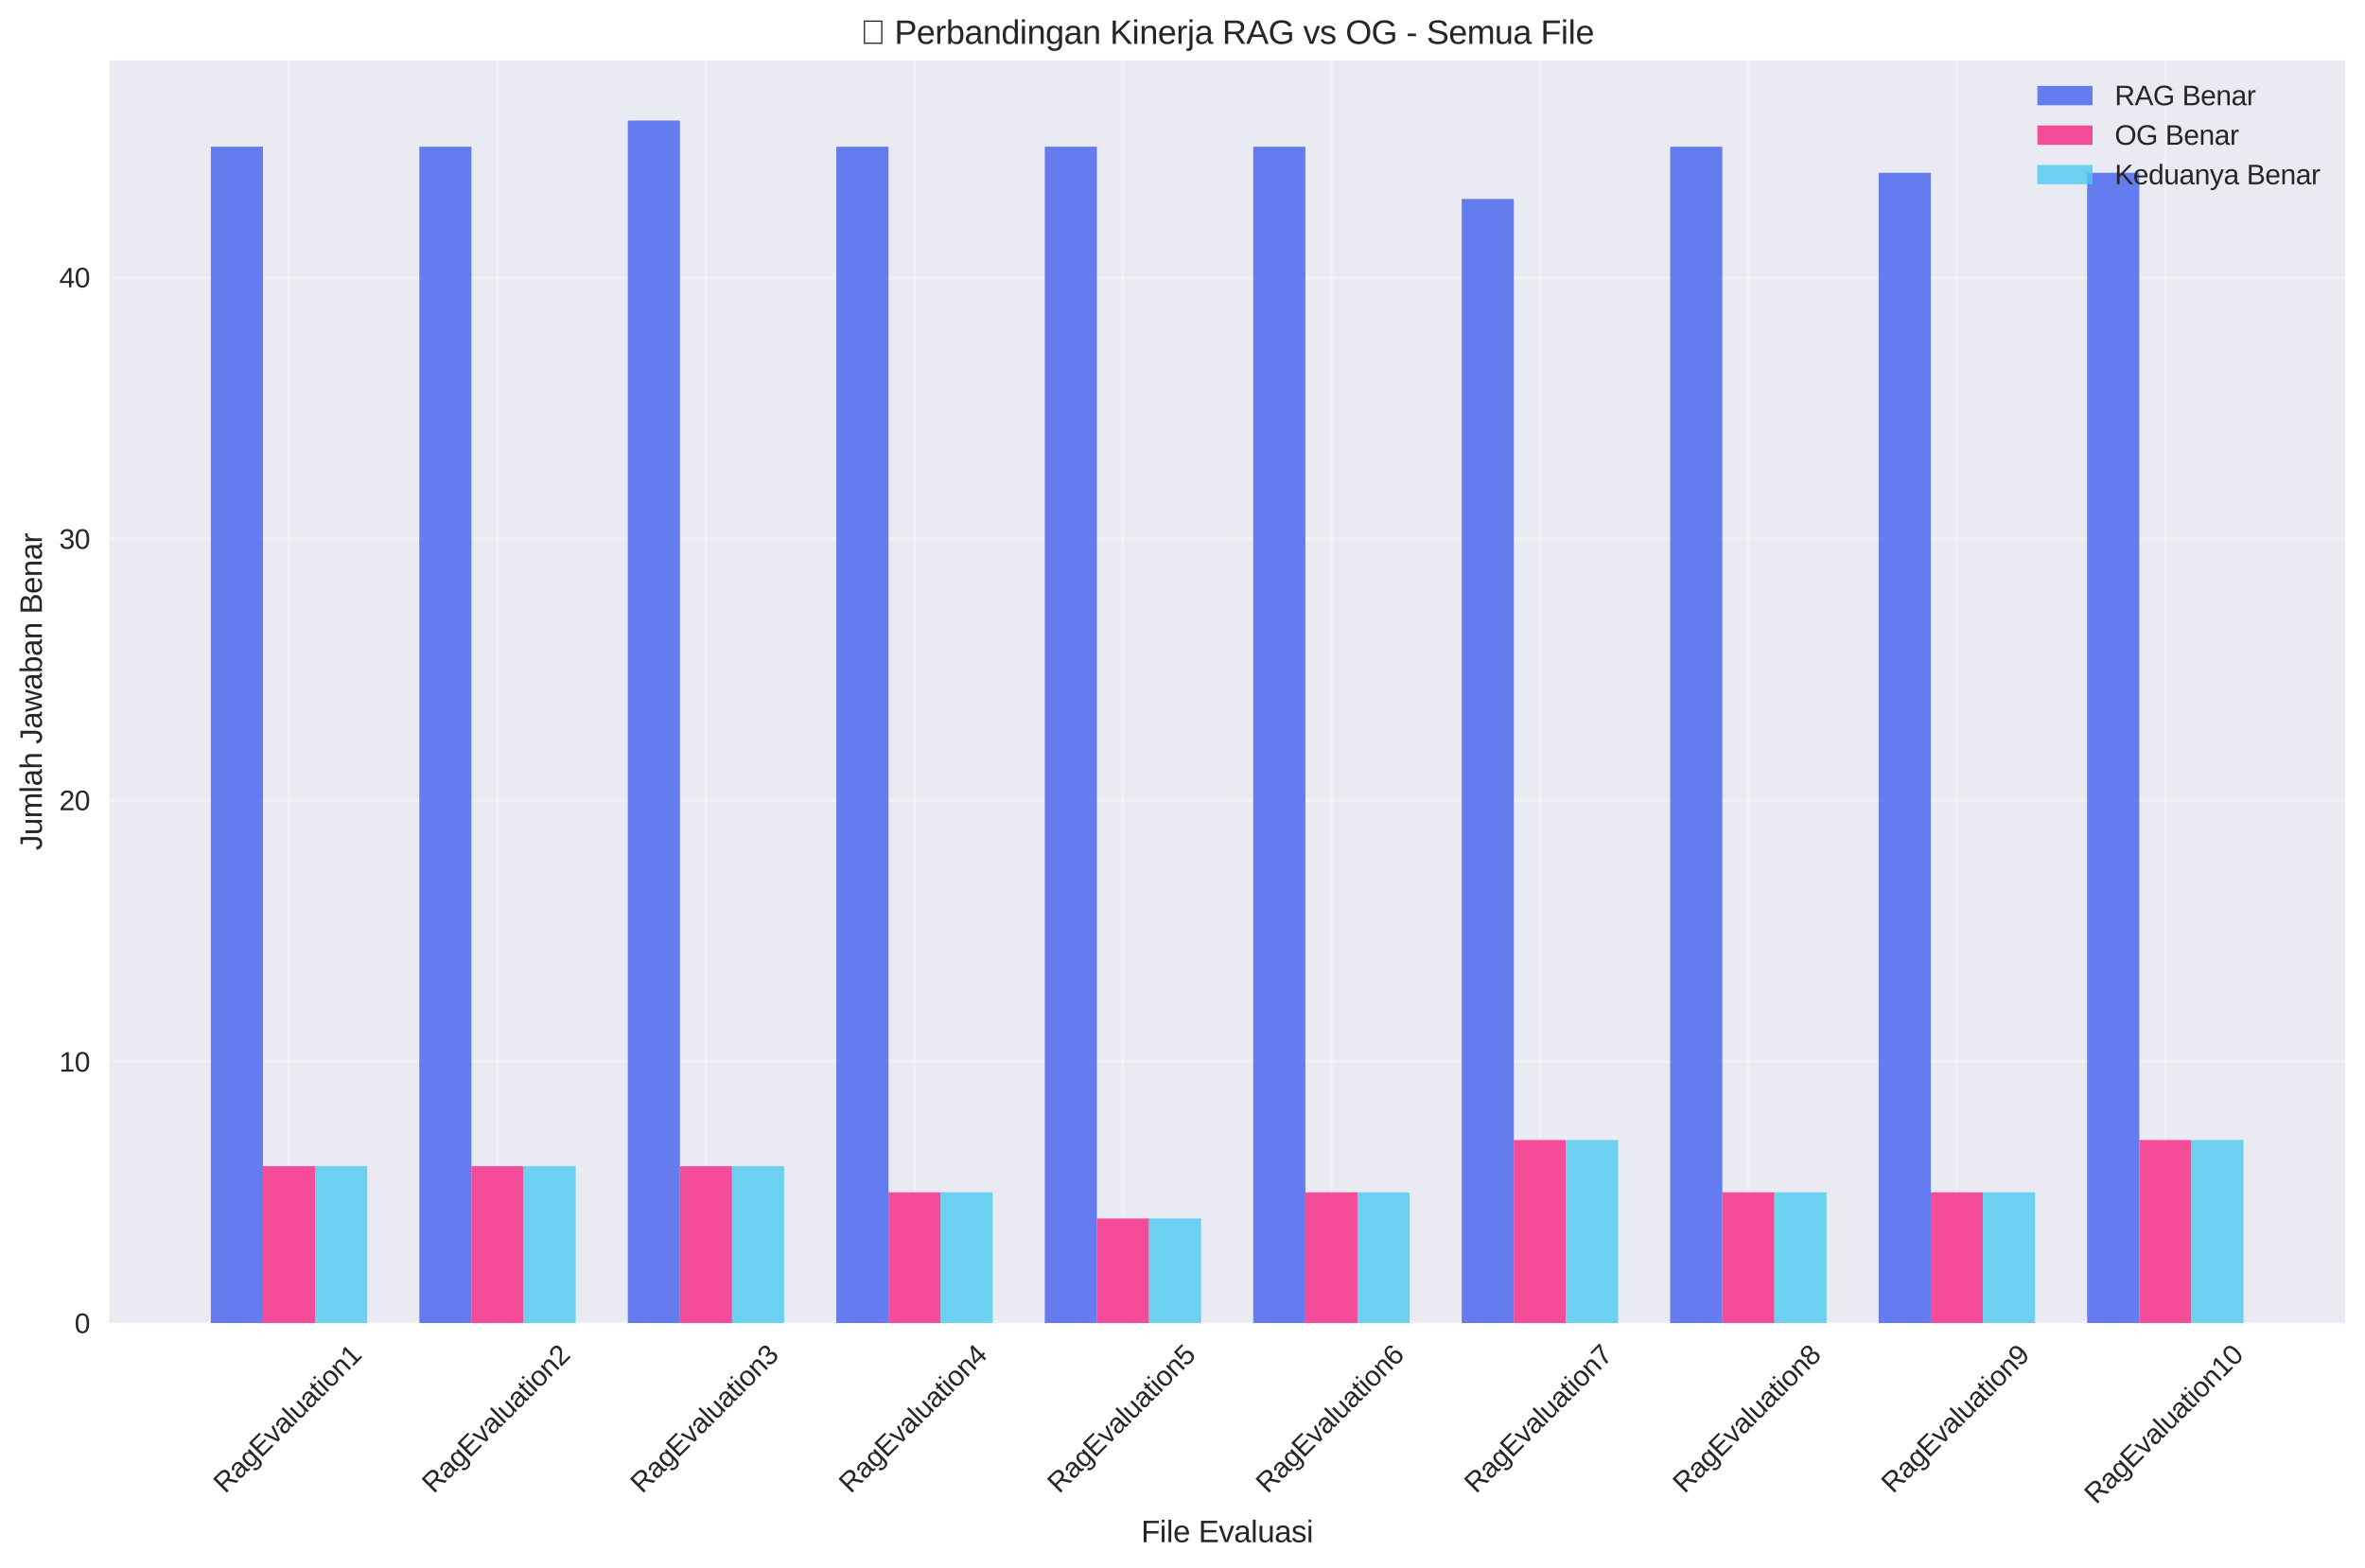 <?xml version="1.0" encoding="utf-8" standalone="no"?>
<!DOCTYPE svg PUBLIC "-//W3C//DTD SVG 1.1//EN"
  "http://www.w3.org/Graphics/SVG/1.1/DTD/svg11.dtd">
<svg xmlns:xlink="http://www.w3.org/1999/xlink" width="856.846pt" height="568.383pt" viewBox="0 0 856.846 568.383" xmlns="http://www.w3.org/2000/svg" version="1.1">
 <defs>
  <style type="text/css">*{stroke-linejoin: round; stroke-linecap: butt}</style>
 </defs>
 <g id="figure_1">
  <g id="patch_1">
   <path d="M 0 568.383 
L 856.846 568.383 
L 856.846 0 
L 0 0 
z
" style="fill: #ffffff"/>
  </g>
  <g id="axes_1">
   <g id="patch_2">
    <path d="M 39.576 479.482 
L 849.646 479.482 
L 849.646 21.896 
L 39.576 21.896 
z
" style="fill: #eaeaf2"/>
   </g>
   <g id="matplotlib.axis_1">
    <g id="xtick_1">
     <g id="line2d_1">
      <path d="M 104.721 479.482 
L 104.721 21.896 
" clip-path="url(#p2a4cc1f8a1)" style="fill: none; stroke: #ffffff; stroke-opacity: 0.3; stroke-linecap: round"/>
     </g>
     <g id="line2d_2"/>
     <g id="text_1">
      <!-- RagEvaluation1 -->
      <g style="fill: #262626" transform="translate(81.589 541.529) rotate(-45) scale(0.1 -0.1)">
       <defs>
        <path id="LiberationSans-52" d="M 3638 0 
L 2494 1828 
L 1122 1828 
L 1122 0 
L 525 0 
L 525 4403 
L 2597 4403 
Q 3341 4403 3745 4070 
Q 4150 3738 4150 3144 
Q 4150 2653 3864 2318 
Q 3578 1984 3075 1897 
L 4325 0 
L 3638 0 
z
M 3550 3138 
Q 3550 3522 3289 3723 
Q 3028 3925 2538 3925 
L 1122 3925 
L 1122 2300 
L 2563 2300 
Q 3034 2300 3292 2520 
Q 3550 2741 3550 3138 
z
" transform="scale(0.016)"/>
        <path id="LiberationSans-61" d="M 1294 -63 
Q 784 -63 528 206 
Q 272 475 272 944 
Q 272 1469 617 1750 
Q 963 2031 1731 2050 
L 2491 2063 
L 2491 2247 
Q 2491 2659 2316 2837 
Q 2141 3016 1766 3016 
Q 1388 3016 1216 2887 
Q 1044 2759 1009 2478 
L 422 2531 
Q 566 3444 1778 3444 
Q 2416 3444 2737 3151 
Q 3059 2859 3059 2306 
L 3059 850 
Q 3059 600 3125 473 
Q 3191 347 3375 347 
Q 3456 347 3559 369 
L 3559 19 
Q 3347 -31 3125 -31 
Q 2813 -31 2670 133 
Q 2528 297 2509 647 
L 2491 647 
Q 2275 259 1989 98 
Q 1703 -63 1294 -63 
z
M 1422 359 
Q 1731 359 1972 500 
Q 2213 641 2352 886 
Q 2491 1131 2491 1391 
L 2491 1669 
L 1875 1656 
Q 1478 1650 1273 1575 
Q 1069 1500 959 1344 
Q 850 1188 850 934 
Q 850 659 998 509 
Q 1147 359 1422 359 
z
" transform="scale(0.016)"/>
        <path id="LiberationSans-67" d="M 1713 -1328 
Q 1159 -1328 831 -1111 
Q 503 -894 409 -494 
L 975 -413 
Q 1031 -647 1223 -773 
Q 1416 -900 1728 -900 
Q 2569 -900 2569 84 
L 2569 628 
L 2563 628 
Q 2403 303 2125 139 
Q 1847 -25 1475 -25 
Q 853 -25 561 387 
Q 269 800 269 1684 
Q 269 2581 583 3007 
Q 897 3434 1538 3434 
Q 1897 3434 2161 3270 
Q 2425 3106 2569 2803 
L 2575 2803 
Q 2575 2897 2587 3128 
Q 2600 3359 2613 3381 
L 3147 3381 
Q 3128 3213 3128 2681 
L 3128 97 
Q 3128 -1328 1713 -1328 
z
M 2569 1691 
Q 2569 2103 2456 2401 
Q 2344 2700 2139 2858 
Q 1934 3016 1675 3016 
Q 1244 3016 1047 2703 
Q 850 2391 850 1691 
Q 850 997 1034 694 
Q 1219 391 1666 391 
Q 1931 391 2137 547 
Q 2344 703 2456 995 
Q 2569 1288 2569 1691 
z
" transform="scale(0.016)"/>
        <path id="LiberationSans-45" d="M 525 0 
L 525 4403 
L 3866 4403 
L 3866 3916 
L 1122 3916 
L 1122 2503 
L 3678 2503 
L 3678 2022 
L 1122 2022 
L 1122 488 
L 3994 488 
L 3994 0 
L 525 0 
z
" transform="scale(0.016)"/>
        <path id="LiberationSans-76" d="M 1916 0 
L 1250 0 
L 22 3381 
L 622 3381 
L 1366 1181 
Q 1406 1056 1581 441 
L 1691 806 
L 1813 1175 
L 2581 3381 
L 3178 3381 
L 1916 0 
z
" transform="scale(0.016)"/>
        <path id="LiberationSans-6c" d="M 431 0 
L 431 4638 
L 994 4638 
L 994 0 
L 431 0 
z
" transform="scale(0.016)"/>
        <path id="LiberationSans-75" d="M 981 3381 
L 981 1238 
Q 981 903 1047 718 
Q 1113 534 1256 453 
Q 1400 372 1678 372 
Q 2084 372 2318 650 
Q 2553 928 2553 1422 
L 2553 3381 
L 3116 3381 
L 3116 722 
Q 3116 131 3134 0 
L 2603 0 
Q 2600 16 2597 84 
Q 2594 153 2589 242 
Q 2584 331 2578 578 
L 2569 578 
Q 2375 228 2120 82 
Q 1866 -63 1488 -63 
Q 931 -63 673 214 
Q 416 491 416 1128 
L 416 3381 
L 981 3381 
z
" transform="scale(0.016)"/>
        <path id="LiberationSans-74" d="M 1731 25 
Q 1453 -50 1163 -50 
Q 488 -50 488 716 
L 488 2972 
L 97 2972 
L 97 3381 
L 509 3381 
L 675 4138 
L 1050 4138 
L 1050 3381 
L 1675 3381 
L 1675 2972 
L 1050 2972 
L 1050 838 
Q 1050 594 1129 495 
Q 1209 397 1406 397 
Q 1519 397 1731 441 
L 1731 25 
z
" transform="scale(0.016)"/>
        <path id="LiberationSans-69" d="M 428 4100 
L 428 4638 
L 991 4638 
L 991 4100 
L 428 4100 
z
M 428 0 
L 428 3381 
L 991 3381 
L 991 0 
L 428 0 
z
" transform="scale(0.016)"/>
        <path id="LiberationSans-6f" d="M 3291 1694 
Q 3291 806 2900 371 
Q 2509 -63 1766 -63 
Q 1025 -63 647 389 
Q 269 841 269 1694 
Q 269 3444 1784 3444 
Q 2559 3444 2925 3017 
Q 3291 2591 3291 1694 
z
M 2700 1694 
Q 2700 2394 2492 2711 
Q 2284 3028 1794 3028 
Q 1300 3028 1079 2704 
Q 859 2381 859 1694 
Q 859 1025 1076 689 
Q 1294 353 1759 353 
Q 2266 353 2483 678 
Q 2700 1003 2700 1694 
z
" transform="scale(0.016)"/>
        <path id="LiberationSans-6e" d="M 2578 0 
L 2578 2144 
Q 2578 2478 2512 2662 
Q 2447 2847 2303 2928 
Q 2159 3009 1881 3009 
Q 1475 3009 1240 2731 
Q 1006 2453 1006 1959 
L 1006 0 
L 444 0 
L 444 2659 
Q 444 3250 425 3381 
L 956 3381 
Q 959 3366 962 3297 
Q 966 3228 970 3139 
Q 975 3050 981 2803 
L 991 2803 
Q 1184 3153 1439 3298 
Q 1694 3444 2072 3444 
Q 2628 3444 2886 3167 
Q 3144 2891 3144 2253 
L 3144 0 
L 2578 0 
z
" transform="scale(0.016)"/>
        <path id="LiberationSans-31" d="M 488 0 
L 488 478 
L 1609 478 
L 1609 3866 
L 616 3156 
L 616 3688 
L 1656 4403 
L 2175 4403 
L 2175 478 
L 3247 478 
L 3247 0 
L 488 0 
z
" transform="scale(0.016)"/>
       </defs>
       <use xlink:href="#LiberationSans-52"/>
       <use xlink:href="#LiberationSans-61" transform="translate(72.217 0)"/>
       <use xlink:href="#LiberationSans-67" transform="translate(127.832 0)"/>
       <use xlink:href="#LiberationSans-45" transform="translate(183.447 0)"/>
       <use xlink:href="#LiberationSans-76" transform="translate(250.146 0)"/>
       <use xlink:href="#LiberationSans-61" transform="translate(300.146 0)"/>
       <use xlink:href="#LiberationSans-6c" transform="translate(355.762 0)"/>
       <use xlink:href="#LiberationSans-75" transform="translate(377.979 0)"/>
       <use xlink:href="#LiberationSans-61" transform="translate(433.594 0)"/>
       <use xlink:href="#LiberationSans-74" transform="translate(489.209 0)"/>
       <use xlink:href="#LiberationSans-69" transform="translate(516.992 0)"/>
       <use xlink:href="#LiberationSans-6f" transform="translate(539.209 0)"/>
       <use xlink:href="#LiberationSans-6e" transform="translate(594.824 0)"/>
       <use xlink:href="#LiberationSans-31" transform="translate(650.439 0)"/>
      </g>
     </g>
    </g>
    <g id="xtick_2">
     <g id="line2d_3">
      <path d="M 180.252 479.482 
L 180.252 21.896 
" clip-path="url(#p2a4cc1f8a1)" style="fill: none; stroke: #ffffff; stroke-opacity: 0.3; stroke-linecap: round"/>
     </g>
     <g id="line2d_4"/>
     <g id="text_2">
      <!-- RagEvaluation2 -->
      <g style="fill: #262626" transform="translate(157.12 541.529) rotate(-45) scale(0.1 -0.1)">
       <defs>
        <path id="LiberationSans-32" d="M 322 0 
L 322 397 
Q 481 763 711 1042 
Q 941 1322 1194 1548 
Q 1447 1775 1695 1969 
Q 1944 2163 2144 2356 
Q 2344 2550 2467 2762 
Q 2591 2975 2591 3244 
Q 2591 3606 2378 3806 
Q 2166 4006 1788 4006 
Q 1428 4006 1195 3811 
Q 963 3616 922 3263 
L 347 3316 
Q 409 3844 795 4156 
Q 1181 4469 1788 4469 
Q 2453 4469 2811 4155 
Q 3169 3841 3169 3263 
Q 3169 3006 3051 2753 
Q 2934 2500 2703 2247 
Q 2472 1994 1819 1463 
Q 1459 1169 1246 933 
Q 1034 697 941 478 
L 3238 478 
L 3238 0 
L 322 0 
z
" transform="scale(0.016)"/>
       </defs>
       <use xlink:href="#LiberationSans-52"/>
       <use xlink:href="#LiberationSans-61" transform="translate(72.217 0)"/>
       <use xlink:href="#LiberationSans-67" transform="translate(127.832 0)"/>
       <use xlink:href="#LiberationSans-45" transform="translate(183.447 0)"/>
       <use xlink:href="#LiberationSans-76" transform="translate(250.146 0)"/>
       <use xlink:href="#LiberationSans-61" transform="translate(300.146 0)"/>
       <use xlink:href="#LiberationSans-6c" transform="translate(355.762 0)"/>
       <use xlink:href="#LiberationSans-75" transform="translate(377.979 0)"/>
       <use xlink:href="#LiberationSans-61" transform="translate(433.594 0)"/>
       <use xlink:href="#LiberationSans-74" transform="translate(489.209 0)"/>
       <use xlink:href="#LiberationSans-69" transform="translate(516.992 0)"/>
       <use xlink:href="#LiberationSans-6f" transform="translate(539.209 0)"/>
       <use xlink:href="#LiberationSans-6e" transform="translate(594.824 0)"/>
       <use xlink:href="#LiberationSans-32" transform="translate(650.439 0)"/>
      </g>
     </g>
    </g>
    <g id="xtick_3">
     <g id="line2d_5">
      <path d="M 255.783 479.482 
L 255.783 21.896 
" clip-path="url(#p2a4cc1f8a1)" style="fill: none; stroke: #ffffff; stroke-opacity: 0.3; stroke-linecap: round"/>
     </g>
     <g id="line2d_6"/>
     <g id="text_3">
      <!-- RagEvaluation3 -->
      <g style="fill: #262626" transform="translate(232.651 541.529) rotate(-45) scale(0.1 -0.1)">
       <defs>
        <path id="LiberationSans-33" d="M 3278 1216 
Q 3278 606 2890 271 
Q 2503 -63 1784 -63 
Q 1116 -63 717 239 
Q 319 541 244 1131 
L 825 1184 
Q 938 403 1784 403 
Q 2209 403 2451 612 
Q 2694 822 2694 1234 
Q 2694 1594 2417 1795 
Q 2141 1997 1619 1997 
L 1300 1997 
L 1300 2484 
L 1606 2484 
Q 2069 2484 2323 2686 
Q 2578 2888 2578 3244 
Q 2578 3597 2370 3801 
Q 2163 4006 1753 4006 
Q 1381 4006 1151 3815 
Q 922 3625 884 3278 
L 319 3322 
Q 381 3863 767 4166 
Q 1153 4469 1759 4469 
Q 2422 4469 2789 4161 
Q 3156 3853 3156 3303 
Q 3156 2881 2920 2617 
Q 2684 2353 2234 2259 
L 2234 2247 
Q 2728 2194 3003 1916 
Q 3278 1638 3278 1216 
z
" transform="scale(0.016)"/>
       </defs>
       <use xlink:href="#LiberationSans-52"/>
       <use xlink:href="#LiberationSans-61" transform="translate(72.217 0)"/>
       <use xlink:href="#LiberationSans-67" transform="translate(127.832 0)"/>
       <use xlink:href="#LiberationSans-45" transform="translate(183.447 0)"/>
       <use xlink:href="#LiberationSans-76" transform="translate(250.146 0)"/>
       <use xlink:href="#LiberationSans-61" transform="translate(300.146 0)"/>
       <use xlink:href="#LiberationSans-6c" transform="translate(355.762 0)"/>
       <use xlink:href="#LiberationSans-75" transform="translate(377.979 0)"/>
       <use xlink:href="#LiberationSans-61" transform="translate(433.594 0)"/>
       <use xlink:href="#LiberationSans-74" transform="translate(489.209 0)"/>
       <use xlink:href="#LiberationSans-69" transform="translate(516.992 0)"/>
       <use xlink:href="#LiberationSans-6f" transform="translate(539.209 0)"/>
       <use xlink:href="#LiberationSans-6e" transform="translate(594.824 0)"/>
       <use xlink:href="#LiberationSans-33" transform="translate(650.439 0)"/>
      </g>
     </g>
    </g>
    <g id="xtick_4">
     <g id="line2d_7">
      <path d="M 331.314 479.482 
L 331.314 21.896 
" clip-path="url(#p2a4cc1f8a1)" style="fill: none; stroke: #ffffff; stroke-opacity: 0.3; stroke-linecap: round"/>
     </g>
     <g id="line2d_8"/>
     <g id="text_4">
      <!-- RagEvaluation4 -->
      <g style="fill: #262626" transform="translate(308.182 541.529) rotate(-45) scale(0.1 -0.1)">
       <defs>
        <path id="LiberationSans-34" d="M 2753 997 
L 2753 0 
L 2222 0 
L 2222 997 
L 147 997 
L 147 1434 
L 2163 4403 
L 2753 4403 
L 2753 1441 
L 3372 1441 
L 3372 997 
L 2753 997 
z
M 2222 3769 
Q 2216 3750 2134 3603 
Q 2053 3456 2013 3397 
L 884 1734 
L 716 1503 
L 666 1441 
L 2222 1441 
L 2222 3769 
z
" transform="scale(0.016)"/>
       </defs>
       <use xlink:href="#LiberationSans-52"/>
       <use xlink:href="#LiberationSans-61" transform="translate(72.217 0)"/>
       <use xlink:href="#LiberationSans-67" transform="translate(127.832 0)"/>
       <use xlink:href="#LiberationSans-45" transform="translate(183.447 0)"/>
       <use xlink:href="#LiberationSans-76" transform="translate(250.146 0)"/>
       <use xlink:href="#LiberationSans-61" transform="translate(300.146 0)"/>
       <use xlink:href="#LiberationSans-6c" transform="translate(355.762 0)"/>
       <use xlink:href="#LiberationSans-75" transform="translate(377.979 0)"/>
       <use xlink:href="#LiberationSans-61" transform="translate(433.594 0)"/>
       <use xlink:href="#LiberationSans-74" transform="translate(489.209 0)"/>
       <use xlink:href="#LiberationSans-69" transform="translate(516.992 0)"/>
       <use xlink:href="#LiberationSans-6f" transform="translate(539.209 0)"/>
       <use xlink:href="#LiberationSans-6e" transform="translate(594.824 0)"/>
       <use xlink:href="#LiberationSans-34" transform="translate(650.439 0)"/>
      </g>
     </g>
    </g>
    <g id="xtick_5">
     <g id="line2d_9">
      <path d="M 406.845 479.482 
L 406.845 21.896 
" clip-path="url(#p2a4cc1f8a1)" style="fill: none; stroke: #ffffff; stroke-opacity: 0.3; stroke-linecap: round"/>
     </g>
     <g id="line2d_10"/>
     <g id="text_5">
      <!-- RagEvaluation5 -->
      <g style="fill: #262626" transform="translate(383.713 541.529) rotate(-45) scale(0.1 -0.1)">
       <defs>
        <path id="LiberationSans-35" d="M 3291 1434 
Q 3291 738 2877 337 
Q 2463 -63 1728 -63 
Q 1113 -63 734 206 
Q 356 475 256 984 
L 825 1050 
Q 1003 397 1741 397 
Q 2194 397 2450 670 
Q 2706 944 2706 1422 
Q 2706 1838 2448 2094 
Q 2191 2350 1753 2350 
Q 1525 2350 1328 2278 
Q 1131 2206 934 2034 
L 384 2034 
L 531 4403 
L 3034 4403 
L 3034 3925 
L 1044 3925 
L 959 2528 
Q 1325 2809 1869 2809 
Q 2519 2809 2905 2428 
Q 3291 2047 3291 1434 
z
" transform="scale(0.016)"/>
       </defs>
       <use xlink:href="#LiberationSans-52"/>
       <use xlink:href="#LiberationSans-61" transform="translate(72.217 0)"/>
       <use xlink:href="#LiberationSans-67" transform="translate(127.832 0)"/>
       <use xlink:href="#LiberationSans-45" transform="translate(183.447 0)"/>
       <use xlink:href="#LiberationSans-76" transform="translate(250.146 0)"/>
       <use xlink:href="#LiberationSans-61" transform="translate(300.146 0)"/>
       <use xlink:href="#LiberationSans-6c" transform="translate(355.762 0)"/>
       <use xlink:href="#LiberationSans-75" transform="translate(377.979 0)"/>
       <use xlink:href="#LiberationSans-61" transform="translate(433.594 0)"/>
       <use xlink:href="#LiberationSans-74" transform="translate(489.209 0)"/>
       <use xlink:href="#LiberationSans-69" transform="translate(516.992 0)"/>
       <use xlink:href="#LiberationSans-6f" transform="translate(539.209 0)"/>
       <use xlink:href="#LiberationSans-6e" transform="translate(594.824 0)"/>
       <use xlink:href="#LiberationSans-35" transform="translate(650.439 0)"/>
      </g>
     </g>
    </g>
    <g id="xtick_6">
     <g id="line2d_11">
      <path d="M 482.376 479.482 
L 482.376 21.896 
" clip-path="url(#p2a4cc1f8a1)" style="fill: none; stroke: #ffffff; stroke-opacity: 0.3; stroke-linecap: round"/>
     </g>
     <g id="line2d_12"/>
     <g id="text_6">
      <!-- RagEvaluation6 -->
      <g style="fill: #262626" transform="translate(459.244 541.529) rotate(-45) scale(0.1 -0.1)">
       <defs>
        <path id="LiberationSans-36" d="M 3278 1441 
Q 3278 744 2900 340 
Q 2522 -63 1856 -63 
Q 1113 -63 719 490 
Q 325 1044 325 2100 
Q 325 3244 734 3856 
Q 1144 4469 1900 4469 
Q 2897 4469 3156 3572 
L 2619 3475 
Q 2453 4013 1894 4013 
Q 1413 4013 1148 3564 
Q 884 3116 884 2266 
Q 1038 2550 1316 2698 
Q 1594 2847 1953 2847 
Q 2563 2847 2920 2465 
Q 3278 2084 3278 1441 
z
M 2706 1416 
Q 2706 1894 2472 2153 
Q 2238 2413 1819 2413 
Q 1425 2413 1183 2183 
Q 941 1953 941 1550 
Q 941 1041 1192 716 
Q 1444 391 1838 391 
Q 2244 391 2475 664 
Q 2706 938 2706 1416 
z
" transform="scale(0.016)"/>
       </defs>
       <use xlink:href="#LiberationSans-52"/>
       <use xlink:href="#LiberationSans-61" transform="translate(72.217 0)"/>
       <use xlink:href="#LiberationSans-67" transform="translate(127.832 0)"/>
       <use xlink:href="#LiberationSans-45" transform="translate(183.447 0)"/>
       <use xlink:href="#LiberationSans-76" transform="translate(250.146 0)"/>
       <use xlink:href="#LiberationSans-61" transform="translate(300.146 0)"/>
       <use xlink:href="#LiberationSans-6c" transform="translate(355.762 0)"/>
       <use xlink:href="#LiberationSans-75" transform="translate(377.979 0)"/>
       <use xlink:href="#LiberationSans-61" transform="translate(433.594 0)"/>
       <use xlink:href="#LiberationSans-74" transform="translate(489.209 0)"/>
       <use xlink:href="#LiberationSans-69" transform="translate(516.992 0)"/>
       <use xlink:href="#LiberationSans-6f" transform="translate(539.209 0)"/>
       <use xlink:href="#LiberationSans-6e" transform="translate(594.824 0)"/>
       <use xlink:href="#LiberationSans-36" transform="translate(650.439 0)"/>
      </g>
     </g>
    </g>
    <g id="xtick_7">
     <g id="line2d_13">
      <path d="M 557.907 479.482 
L 557.907 21.896 
" clip-path="url(#p2a4cc1f8a1)" style="fill: none; stroke: #ffffff; stroke-opacity: 0.3; stroke-linecap: round"/>
     </g>
     <g id="line2d_14"/>
     <g id="text_7">
      <!-- RagEvaluation7 -->
      <g style="fill: #262626" transform="translate(534.775 541.529) rotate(-45) scale(0.1 -0.1)">
       <defs>
        <path id="LiberationSans-37" d="M 3238 3947 
Q 2563 2916 2284 2331 
Q 2006 1747 1867 1178 
Q 1728 609 1728 0 
L 1141 0 
Q 1141 844 1498 1776 
Q 1856 2709 2694 3925 
L 328 3925 
L 328 4403 
L 3238 4403 
L 3238 3947 
z
" transform="scale(0.016)"/>
       </defs>
       <use xlink:href="#LiberationSans-52"/>
       <use xlink:href="#LiberationSans-61" transform="translate(72.217 0)"/>
       <use xlink:href="#LiberationSans-67" transform="translate(127.832 0)"/>
       <use xlink:href="#LiberationSans-45" transform="translate(183.447 0)"/>
       <use xlink:href="#LiberationSans-76" transform="translate(250.146 0)"/>
       <use xlink:href="#LiberationSans-61" transform="translate(300.146 0)"/>
       <use xlink:href="#LiberationSans-6c" transform="translate(355.762 0)"/>
       <use xlink:href="#LiberationSans-75" transform="translate(377.979 0)"/>
       <use xlink:href="#LiberationSans-61" transform="translate(433.594 0)"/>
       <use xlink:href="#LiberationSans-74" transform="translate(489.209 0)"/>
       <use xlink:href="#LiberationSans-69" transform="translate(516.992 0)"/>
       <use xlink:href="#LiberationSans-6f" transform="translate(539.209 0)"/>
       <use xlink:href="#LiberationSans-6e" transform="translate(594.824 0)"/>
       <use xlink:href="#LiberationSans-37" transform="translate(650.439 0)"/>
      </g>
     </g>
    </g>
    <g id="xtick_8">
     <g id="line2d_15">
      <path d="M 633.438 479.482 
L 633.438 21.896 
" clip-path="url(#p2a4cc1f8a1)" style="fill: none; stroke: #ffffff; stroke-opacity: 0.3; stroke-linecap: round"/>
     </g>
     <g id="line2d_16"/>
     <g id="text_8">
      <!-- RagEvaluation8 -->
      <g style="fill: #262626" transform="translate(610.306 541.529) rotate(-45) scale(0.1 -0.1)">
       <defs>
        <path id="LiberationSans-38" d="M 3281 1228 
Q 3281 619 2893 278 
Q 2506 -63 1781 -63 
Q 1075 -63 676 271 
Q 278 606 278 1222 
Q 278 1653 525 1947 
Q 772 2241 1156 2303 
L 1156 2316 
Q 797 2400 589 2681 
Q 381 2963 381 3341 
Q 381 3844 757 4156 
Q 1134 4469 1769 4469 
Q 2419 4469 2795 4162 
Q 3172 3856 3172 3334 
Q 3172 2956 2962 2675 
Q 2753 2394 2391 2322 
L 2391 2309 
Q 2813 2241 3047 1952 
Q 3281 1663 3281 1228 
z
M 2588 3303 
Q 2588 4050 1769 4050 
Q 1372 4050 1164 3862 
Q 956 3675 956 3303 
Q 956 2925 1170 2726 
Q 1384 2528 1775 2528 
Q 2172 2528 2380 2711 
Q 2588 2894 2588 3303 
z
M 2697 1281 
Q 2697 1691 2453 1898 
Q 2209 2106 1769 2106 
Q 1341 2106 1100 1882 
Q 859 1659 859 1269 
Q 859 359 1788 359 
Q 2247 359 2472 579 
Q 2697 800 2697 1281 
z
" transform="scale(0.016)"/>
       </defs>
       <use xlink:href="#LiberationSans-52"/>
       <use xlink:href="#LiberationSans-61" transform="translate(72.217 0)"/>
       <use xlink:href="#LiberationSans-67" transform="translate(127.832 0)"/>
       <use xlink:href="#LiberationSans-45" transform="translate(183.447 0)"/>
       <use xlink:href="#LiberationSans-76" transform="translate(250.146 0)"/>
       <use xlink:href="#LiberationSans-61" transform="translate(300.146 0)"/>
       <use xlink:href="#LiberationSans-6c" transform="translate(355.762 0)"/>
       <use xlink:href="#LiberationSans-75" transform="translate(377.979 0)"/>
       <use xlink:href="#LiberationSans-61" transform="translate(433.594 0)"/>
       <use xlink:href="#LiberationSans-74" transform="translate(489.209 0)"/>
       <use xlink:href="#LiberationSans-69" transform="translate(516.992 0)"/>
       <use xlink:href="#LiberationSans-6f" transform="translate(539.209 0)"/>
       <use xlink:href="#LiberationSans-6e" transform="translate(594.824 0)"/>
       <use xlink:href="#LiberationSans-38" transform="translate(650.439 0)"/>
      </g>
     </g>
    </g>
    <g id="xtick_9">
     <g id="line2d_17">
      <path d="M 708.969 479.482 
L 708.969 21.896 
" clip-path="url(#p2a4cc1f8a1)" style="fill: none; stroke: #ffffff; stroke-opacity: 0.3; stroke-linecap: round"/>
     </g>
     <g id="line2d_18"/>
     <g id="text_9">
      <!-- RagEvaluation9 -->
      <g style="fill: #262626" transform="translate(685.837 541.529) rotate(-45) scale(0.1 -0.1)">
       <defs>
        <path id="LiberationSans-39" d="M 3256 2291 
Q 3256 1156 2842 546 
Q 2428 -63 1663 -63 
Q 1147 -63 836 154 
Q 525 372 391 856 
L 928 941 
Q 1097 391 1672 391 
Q 2156 391 2422 841 
Q 2688 1291 2700 2125 
Q 2575 1844 2272 1673 
Q 1969 1503 1606 1503 
Q 1013 1503 656 1909 
Q 300 2316 300 2988 
Q 300 3678 687 4073 
Q 1075 4469 1766 4469 
Q 2500 4469 2878 3925 
Q 3256 3381 3256 2291 
z
M 2644 2834 
Q 2644 3366 2400 3689 
Q 2156 4013 1747 4013 
Q 1341 4013 1106 3736 
Q 872 3459 872 2988 
Q 872 2506 1106 2226 
Q 1341 1947 1741 1947 
Q 1984 1947 2193 2058 
Q 2403 2169 2523 2372 
Q 2644 2575 2644 2834 
z
" transform="scale(0.016)"/>
       </defs>
       <use xlink:href="#LiberationSans-52"/>
       <use xlink:href="#LiberationSans-61" transform="translate(72.217 0)"/>
       <use xlink:href="#LiberationSans-67" transform="translate(127.832 0)"/>
       <use xlink:href="#LiberationSans-45" transform="translate(183.447 0)"/>
       <use xlink:href="#LiberationSans-76" transform="translate(250.146 0)"/>
       <use xlink:href="#LiberationSans-61" transform="translate(300.146 0)"/>
       <use xlink:href="#LiberationSans-6c" transform="translate(355.762 0)"/>
       <use xlink:href="#LiberationSans-75" transform="translate(377.979 0)"/>
       <use xlink:href="#LiberationSans-61" transform="translate(433.594 0)"/>
       <use xlink:href="#LiberationSans-74" transform="translate(489.209 0)"/>
       <use xlink:href="#LiberationSans-69" transform="translate(516.992 0)"/>
       <use xlink:href="#LiberationSans-6f" transform="translate(539.209 0)"/>
       <use xlink:href="#LiberationSans-6e" transform="translate(594.824 0)"/>
       <use xlink:href="#LiberationSans-39" transform="translate(650.439 0)"/>
      </g>
     </g>
    </g>
    <g id="xtick_10">
     <g id="line2d_19">
      <path d="M 784.5 479.482 
L 784.5 21.896 
" clip-path="url(#p2a4cc1f8a1)" style="fill: none; stroke: #ffffff; stroke-opacity: 0.3; stroke-linecap: round"/>
     </g>
     <g id="line2d_20"/>
     <g id="text_10">
      <!-- RagEvaluation10 -->
      <g style="fill: #262626" transform="translate(759.401 545.462) rotate(-45) scale(0.1 -0.1)">
       <defs>
        <path id="LiberationSans-30" d="M 3309 2203 
Q 3309 1100 2920 518 
Q 2531 -63 1772 -63 
Q 1013 -63 631 515 
Q 250 1094 250 2203 
Q 250 3338 620 3903 
Q 991 4469 1791 4469 
Q 2569 4469 2939 3897 
Q 3309 3325 3309 2203 
z
M 2738 2203 
Q 2738 3156 2517 3584 
Q 2297 4013 1791 4013 
Q 1272 4013 1045 3591 
Q 819 3169 819 2203 
Q 819 1266 1048 831 
Q 1278 397 1778 397 
Q 2275 397 2506 840 
Q 2738 1284 2738 2203 
z
" transform="scale(0.016)"/>
       </defs>
       <use xlink:href="#LiberationSans-52"/>
       <use xlink:href="#LiberationSans-61" transform="translate(72.217 0)"/>
       <use xlink:href="#LiberationSans-67" transform="translate(127.832 0)"/>
       <use xlink:href="#LiberationSans-45" transform="translate(183.447 0)"/>
       <use xlink:href="#LiberationSans-76" transform="translate(250.146 0)"/>
       <use xlink:href="#LiberationSans-61" transform="translate(300.146 0)"/>
       <use xlink:href="#LiberationSans-6c" transform="translate(355.762 0)"/>
       <use xlink:href="#LiberationSans-75" transform="translate(377.979 0)"/>
       <use xlink:href="#LiberationSans-61" transform="translate(433.594 0)"/>
       <use xlink:href="#LiberationSans-74" transform="translate(489.209 0)"/>
       <use xlink:href="#LiberationSans-69" transform="translate(516.992 0)"/>
       <use xlink:href="#LiberationSans-6f" transform="translate(539.209 0)"/>
       <use xlink:href="#LiberationSans-6e" transform="translate(594.824 0)"/>
       <use xlink:href="#LiberationSans-31" transform="translate(650.439 0)"/>
       <use xlink:href="#LiberationSans-30" transform="translate(706.055 0)"/>
      </g>
     </g>
    </g>
    <g id="text_11">
     <!-- File Evaluasi -->
     <g style="fill: #262626" transform="translate(413.433 558.9) scale(0.11 -0.11)">
      <defs>
       <path id="LiberationSans-46" d="M 1122 3916 
L 1122 2278 
L 3578 2278 
L 3578 1784 
L 1122 1784 
L 1122 0 
L 525 0 
L 525 4403 
L 3653 4403 
L 3653 3916 
L 1122 3916 
z
" transform="scale(0.016)"/>
       <path id="LiberationSans-65" d="M 863 1572 
Q 863 991 1103 675 
Q 1344 359 1806 359 
Q 2172 359 2392 506 
Q 2613 653 2691 878 
L 3184 738 
Q 2881 -63 1806 -63 
Q 1056 -63 664 384 
Q 272 831 272 1713 
Q 272 2550 664 2997 
Q 1056 3444 1784 3444 
Q 3275 3444 3275 1647 
L 3275 1572 
L 863 1572 
z
M 2694 2003 
Q 2647 2538 2422 2783 
Q 2197 3028 1775 3028 
Q 1366 3028 1127 2754 
Q 888 2481 869 2003 
L 2694 2003 
z
" transform="scale(0.016)"/>
       <path id="LiberationSans-20" transform="scale(0.016)"/>
       <path id="LiberationSans-73" d="M 2969 934 
Q 2969 456 2608 196 
Q 2247 -63 1597 -63 
Q 966 -63 623 145 
Q 281 353 178 794 
L 675 891 
Q 747 619 972 492 
Q 1197 366 1597 366 
Q 2025 366 2223 497 
Q 2422 628 2422 891 
Q 2422 1091 2284 1216 
Q 2147 1341 1841 1422 
L 1438 1528 
Q 953 1653 748 1773 
Q 544 1894 428 2066 
Q 313 2238 313 2488 
Q 313 2950 642 3192 
Q 972 3434 1603 3434 
Q 2163 3434 2492 3237 
Q 2822 3041 2909 2606 
L 2403 2544 
Q 2356 2769 2151 2889 
Q 1947 3009 1603 3009 
Q 1222 3009 1040 2893 
Q 859 2778 859 2544 
Q 859 2400 934 2306 
Q 1009 2213 1156 2147 
Q 1303 2081 1775 1966 
Q 2222 1853 2419 1758 
Q 2616 1663 2730 1547 
Q 2844 1431 2906 1279 
Q 2969 1128 2969 934 
z
" transform="scale(0.016)"/>
      </defs>
      <use xlink:href="#LiberationSans-46"/>
      <use xlink:href="#LiberationSans-69" transform="translate(61.084 0)"/>
      <use xlink:href="#LiberationSans-6c" transform="translate(83.301 0)"/>
      <use xlink:href="#LiberationSans-65" transform="translate(105.518 0)"/>
      <use xlink:href="#LiberationSans-20" transform="translate(161.133 0)"/>
      <use xlink:href="#LiberationSans-45" transform="translate(188.916 0)"/>
      <use xlink:href="#LiberationSans-76" transform="translate(255.615 0)"/>
      <use xlink:href="#LiberationSans-61" transform="translate(305.615 0)"/>
      <use xlink:href="#LiberationSans-6c" transform="translate(361.23 0)"/>
      <use xlink:href="#LiberationSans-75" transform="translate(383.447 0)"/>
      <use xlink:href="#LiberationSans-61" transform="translate(439.062 0)"/>
      <use xlink:href="#LiberationSans-73" transform="translate(494.678 0)"/>
      <use xlink:href="#LiberationSans-69" transform="translate(544.678 0)"/>
     </g>
    </g>
   </g>
   <g id="matplotlib.axis_2">
    <g id="ytick_1">
     <g id="line2d_21">
      <path d="M 39.576 479.482 
L 849.646 479.482 
" clip-path="url(#p2a4cc1f8a1)" style="fill: none; stroke: #ffffff; stroke-opacity: 0.3; stroke-linecap: round"/>
     </g>
     <g id="line2d_22"/>
     <g id="text_12">
      <!-- 0 -->
      <g style="fill: #262626" transform="translate(27.015 483.106) scale(0.1 -0.1)">
       <use xlink:href="#LiberationSans-30"/>
      </g>
     </g>
    </g>
    <g id="ytick_2">
     <g id="line2d_23">
      <path d="M 39.576 384.744 
L 849.646 384.744 
" clip-path="url(#p2a4cc1f8a1)" style="fill: none; stroke: #ffffff; stroke-opacity: 0.3; stroke-linecap: round"/>
     </g>
     <g id="line2d_24"/>
     <g id="text_13">
      <!-- 10 -->
      <g style="fill: #262626" transform="translate(21.454 388.367) scale(0.1 -0.1)">
       <use xlink:href="#LiberationSans-31"/>
       <use xlink:href="#LiberationSans-30" transform="translate(55.615 0)"/>
      </g>
     </g>
    </g>
    <g id="ytick_3">
     <g id="line2d_25">
      <path d="M 39.576 290.006 
L 849.646 290.006 
" clip-path="url(#p2a4cc1f8a1)" style="fill: none; stroke: #ffffff; stroke-opacity: 0.3; stroke-linecap: round"/>
     </g>
     <g id="line2d_26"/>
     <g id="text_14">
      <!-- 20 -->
      <g style="fill: #262626" transform="translate(21.454 293.629) scale(0.1 -0.1)">
       <use xlink:href="#LiberationSans-32"/>
       <use xlink:href="#LiberationSans-30" transform="translate(55.615 0)"/>
      </g>
     </g>
    </g>
    <g id="ytick_4">
     <g id="line2d_27">
      <path d="M 39.576 195.267 
L 849.646 195.267 
" clip-path="url(#p2a4cc1f8a1)" style="fill: none; stroke: #ffffff; stroke-opacity: 0.3; stroke-linecap: round"/>
     </g>
     <g id="line2d_28"/>
     <g id="text_15">
      <!-- 30 -->
      <g style="fill: #262626" transform="translate(21.454 198.891) scale(0.1 -0.1)">
       <use xlink:href="#LiberationSans-33"/>
       <use xlink:href="#LiberationSans-30" transform="translate(55.615 0)"/>
      </g>
     </g>
    </g>
    <g id="ytick_5">
     <g id="line2d_29">
      <path d="M 39.576 100.529 
L 849.646 100.529 
" clip-path="url(#p2a4cc1f8a1)" style="fill: none; stroke: #ffffff; stroke-opacity: 0.3; stroke-linecap: round"/>
     </g>
     <g id="line2d_30"/>
     <g id="text_16">
      <!-- 40 -->
      <g style="fill: #262626" transform="translate(21.454 104.152) scale(0.1 -0.1)">
       <use xlink:href="#LiberationSans-34"/>
       <use xlink:href="#LiberationSans-30" transform="translate(55.615 0)"/>
      </g>
     </g>
    </g>
    <g id="text_17">
     <!-- Jumlah Jawaban Benar -->
     <g style="fill: #262626" transform="translate(15.172 308.164) rotate(-90) scale(0.11 -0.11)">
      <defs>
       <path id="LiberationSans-4a" d="M 1428 -63 
Q 309 -63 100 1094 
L 684 1191 
Q 741 828 937 625 
Q 1134 422 1431 422 
Q 1756 422 1943 645 
Q 2131 869 2131 1300 
L 2131 3916 
L 1284 3916 
L 1284 4403 
L 2725 4403 
L 2725 1313 
Q 2725 672 2378 304 
Q 2031 -63 1428 -63 
z
" transform="scale(0.016)"/>
       <path id="LiberationSans-6d" d="M 2400 0 
L 2400 2144 
Q 2400 2634 2265 2821 
Q 2131 3009 1781 3009 
Q 1422 3009 1212 2734 
Q 1003 2459 1003 1959 
L 1003 0 
L 444 0 
L 444 2659 
Q 444 3250 425 3381 
L 956 3381 
Q 959 3366 962 3297 
Q 966 3228 970 3139 
Q 975 3050 981 2803 
L 991 2803 
Q 1172 3163 1406 3303 
Q 1641 3444 1978 3444 
Q 2363 3444 2586 3291 
Q 2809 3138 2897 2803 
L 2906 2803 
Q 3081 3144 3329 3294 
Q 3578 3444 3931 3444 
Q 4444 3444 4676 3166 
Q 4909 2888 4909 2253 
L 4909 0 
L 4353 0 
L 4353 2144 
Q 4353 2634 4218 2821 
Q 4084 3009 3734 3009 
Q 3366 3009 3161 2736 
Q 2956 2463 2956 1959 
L 2956 0 
L 2400 0 
z
" transform="scale(0.016)"/>
       <path id="LiberationSans-68" d="M 991 2803 
Q 1172 3134 1426 3289 
Q 1681 3444 2072 3444 
Q 2622 3444 2883 3170 
Q 3144 2897 3144 2253 
L 3144 0 
L 2578 0 
L 2578 2144 
Q 2578 2500 2512 2673 
Q 2447 2847 2297 2928 
Q 2147 3009 1881 3009 
Q 1484 3009 1245 2734 
Q 1006 2459 1006 1994 
L 1006 0 
L 444 0 
L 444 4638 
L 1006 4638 
L 1006 3431 
Q 1006 3241 995 3037 
Q 984 2834 981 2803 
L 991 2803 
z
" transform="scale(0.016)"/>
       <path id="LiberationSans-77" d="M 3669 0 
L 3016 0 
L 2425 2391 
L 2313 2919 
Q 2284 2778 2225 2514 
Q 2166 2250 1588 0 
L 938 0 
L -9 3381 
L 547 3381 
L 1119 1084 
Q 1141 1009 1253 466 
L 1306 697 
L 2013 3381 
L 2616 3381 
L 3206 1059 
L 3350 466 
L 3447 900 
L 4088 3381 
L 4638 3381 
L 3669 0 
z
" transform="scale(0.016)"/>
       <path id="LiberationSans-62" d="M 3291 1706 
Q 3291 -63 2047 -63 
Q 1663 -63 1408 76 
Q 1153 216 994 525 
L 988 525 
Q 988 428 975 229 
Q 963 31 956 0 
L 413 0 
Q 431 169 431 697 
L 431 4638 
L 994 4638 
L 994 3316 
Q 994 3113 981 2838 
L 994 2838 
Q 1150 3163 1408 3303 
Q 1666 3444 2047 3444 
Q 2688 3444 2989 3012 
Q 3291 2581 3291 1706 
z
M 2700 1688 
Q 2700 2397 2512 2703 
Q 2325 3009 1903 3009 
Q 1428 3009 1211 2684 
Q 994 2359 994 1653 
Q 994 988 1206 670 
Q 1419 353 1897 353 
Q 2322 353 2511 667 
Q 2700 981 2700 1688 
z
" transform="scale(0.016)"/>
       <path id="LiberationSans-42" d="M 3931 1241 
Q 3931 653 3503 326 
Q 3075 0 2313 0 
L 525 0 
L 525 4403 
L 2125 4403 
Q 3675 4403 3675 3334 
Q 3675 2944 3456 2678 
Q 3238 2413 2838 2322 
Q 3363 2259 3647 1970 
Q 3931 1681 3931 1241 
z
M 3075 3263 
Q 3075 3619 2831 3772 
Q 2588 3925 2125 3925 
L 1122 3925 
L 1122 2531 
L 2125 2531 
Q 2603 2531 2839 2711 
Q 3075 2891 3075 3263 
z
M 3328 1288 
Q 3328 2066 2234 2066 
L 1122 2066 
L 1122 478 
L 2281 478 
Q 2828 478 3078 681 
Q 3328 884 3328 1288 
z
" transform="scale(0.016)"/>
       <path id="LiberationSans-72" d="M 444 0 
L 444 2594 
Q 444 2950 425 3381 
L 956 3381 
Q 981 2806 981 2691 
L 994 2691 
Q 1128 3125 1303 3284 
Q 1478 3444 1797 3444 
Q 1909 3444 2025 3413 
L 2025 2897 
Q 1913 2928 1725 2928 
Q 1375 2928 1190 2626 
Q 1006 2325 1006 1763 
L 1006 0 
L 444 0 
z
" transform="scale(0.016)"/>
      </defs>
      <use xlink:href="#LiberationSans-4a"/>
      <use xlink:href="#LiberationSans-75" transform="translate(50 0)"/>
      <use xlink:href="#LiberationSans-6d" transform="translate(105.615 0)"/>
      <use xlink:href="#LiberationSans-6c" transform="translate(188.916 0)"/>
      <use xlink:href="#LiberationSans-61" transform="translate(211.133 0)"/>
      <use xlink:href="#LiberationSans-68" transform="translate(266.748 0)"/>
      <use xlink:href="#LiberationSans-20" transform="translate(322.363 0)"/>
      <use xlink:href="#LiberationSans-4a" transform="translate(350.146 0)"/>
      <use xlink:href="#LiberationSans-61" transform="translate(400.146 0)"/>
      <use xlink:href="#LiberationSans-77" transform="translate(455.762 0)"/>
      <use xlink:href="#LiberationSans-61" transform="translate(527.979 0)"/>
      <use xlink:href="#LiberationSans-62" transform="translate(583.594 0)"/>
      <use xlink:href="#LiberationSans-61" transform="translate(639.209 0)"/>
      <use xlink:href="#LiberationSans-6e" transform="translate(694.824 0)"/>
      <use xlink:href="#LiberationSans-20" transform="translate(750.439 0)"/>
      <use xlink:href="#LiberationSans-42" transform="translate(778.223 0)"/>
      <use xlink:href="#LiberationSans-65" transform="translate(844.922 0)"/>
      <use xlink:href="#LiberationSans-6e" transform="translate(900.537 0)"/>
      <use xlink:href="#LiberationSans-61" transform="translate(956.152 0)"/>
      <use xlink:href="#LiberationSans-72" transform="translate(1011.768 0)"/>
     </g>
    </g>
   </g>
   <g id="patch_3">
    <path d="M 76.397 479.482 
L 95.28 479.482 
L 95.28 53.16 
L 76.397 53.16 
z
" clip-path="url(#p2a4cc1f8a1)" style="fill: #4361ee; opacity: 0.8"/>
   </g>
   <g id="patch_4">
    <path d="M 151.928 479.482 
L 170.811 479.482 
L 170.811 53.16 
L 151.928 53.16 
z
" clip-path="url(#p2a4cc1f8a1)" style="fill: #4361ee; opacity: 0.8"/>
   </g>
   <g id="patch_5">
    <path d="M 227.459 479.482 
L 246.342 479.482 
L 246.342 43.686 
L 227.459 43.686 
z
" clip-path="url(#p2a4cc1f8a1)" style="fill: #4361ee; opacity: 0.8"/>
   </g>
   <g id="patch_6">
    <path d="M 302.99 479.482 
L 321.873 479.482 
L 321.873 53.16 
L 302.99 53.16 
z
" clip-path="url(#p2a4cc1f8a1)" style="fill: #4361ee; opacity: 0.8"/>
   </g>
   <g id="patch_7">
    <path d="M 378.521 479.482 
L 397.404 479.482 
L 397.404 53.16 
L 378.521 53.16 
z
" clip-path="url(#p2a4cc1f8a1)" style="fill: #4361ee; opacity: 0.8"/>
   </g>
   <g id="patch_8">
    <path d="M 454.052 479.482 
L 472.935 479.482 
L 472.935 53.16 
L 454.052 53.16 
z
" clip-path="url(#p2a4cc1f8a1)" style="fill: #4361ee; opacity: 0.8"/>
   </g>
   <g id="patch_9">
    <path d="M 529.583 479.482 
L 548.466 479.482 
L 548.466 72.108 
L 529.583 72.108 
z
" clip-path="url(#p2a4cc1f8a1)" style="fill: #4361ee; opacity: 0.8"/>
   </g>
   <g id="patch_10">
    <path d="M 605.114 479.482 
L 623.997 479.482 
L 623.997 53.16 
L 605.114 53.16 
z
" clip-path="url(#p2a4cc1f8a1)" style="fill: #4361ee; opacity: 0.8"/>
   </g>
   <g id="patch_11">
    <path d="M 680.645 479.482 
L 699.528 479.482 
L 699.528 62.634 
L 680.645 62.634 
z
" clip-path="url(#p2a4cc1f8a1)" style="fill: #4361ee; opacity: 0.8"/>
   </g>
   <g id="patch_12">
    <path d="M 756.176 479.482 
L 775.059 479.482 
L 775.059 62.634 
L 756.176 62.634 
z
" clip-path="url(#p2a4cc1f8a1)" style="fill: #4361ee; opacity: 0.8"/>
   </g>
   <g id="patch_13">
    <path d="M 95.28 479.482 
L 114.163 479.482 
L 114.163 422.639 
L 95.28 422.639 
z
" clip-path="url(#p2a4cc1f8a1)" style="fill: #f72585; opacity: 0.8"/>
   </g>
   <g id="patch_14">
    <path d="M 170.811 479.482 
L 189.694 479.482 
L 189.694 422.639 
L 170.811 422.639 
z
" clip-path="url(#p2a4cc1f8a1)" style="fill: #f72585; opacity: 0.8"/>
   </g>
   <g id="patch_15">
    <path d="M 246.342 479.482 
L 265.225 479.482 
L 265.225 422.639 
L 246.342 422.639 
z
" clip-path="url(#p2a4cc1f8a1)" style="fill: #f72585; opacity: 0.8"/>
   </g>
   <g id="patch_16">
    <path d="M 321.873 479.482 
L 340.756 479.482 
L 340.756 432.113 
L 321.873 432.113 
z
" clip-path="url(#p2a4cc1f8a1)" style="fill: #f72585; opacity: 0.8"/>
   </g>
   <g id="patch_17">
    <path d="M 397.404 479.482 
L 416.287 479.482 
L 416.287 441.587 
L 397.404 441.587 
z
" clip-path="url(#p2a4cc1f8a1)" style="fill: #f72585; opacity: 0.8"/>
   </g>
   <g id="patch_18">
    <path d="M 472.935 479.482 
L 491.818 479.482 
L 491.818 432.113 
L 472.935 432.113 
z
" clip-path="url(#p2a4cc1f8a1)" style="fill: #f72585; opacity: 0.8"/>
   </g>
   <g id="patch_19">
    <path d="M 548.466 479.482 
L 567.349 479.482 
L 567.349 413.165 
L 548.466 413.165 
z
" clip-path="url(#p2a4cc1f8a1)" style="fill: #f72585; opacity: 0.8"/>
   </g>
   <g id="patch_20">
    <path d="M 623.997 479.482 
L 642.88 479.482 
L 642.88 432.113 
L 623.997 432.113 
z
" clip-path="url(#p2a4cc1f8a1)" style="fill: #f72585; opacity: 0.8"/>
   </g>
   <g id="patch_21">
    <path d="M 699.528 479.482 
L 718.411 479.482 
L 718.411 432.113 
L 699.528 432.113 
z
" clip-path="url(#p2a4cc1f8a1)" style="fill: #f72585; opacity: 0.8"/>
   </g>
   <g id="patch_22">
    <path d="M 775.059 479.482 
L 793.942 479.482 
L 793.942 413.165 
L 775.059 413.165 
z
" clip-path="url(#p2a4cc1f8a1)" style="fill: #f72585; opacity: 0.8"/>
   </g>
   <g id="patch_23">
    <path d="M 114.163 479.482 
L 133.046 479.482 
L 133.046 422.639 
L 114.163 422.639 
z
" clip-path="url(#p2a4cc1f8a1)" style="fill: #4cc9f0; opacity: 0.8"/>
   </g>
   <g id="patch_24">
    <path d="M 189.694 479.482 
L 208.577 479.482 
L 208.577 422.639 
L 189.694 422.639 
z
" clip-path="url(#p2a4cc1f8a1)" style="fill: #4cc9f0; opacity: 0.8"/>
   </g>
   <g id="patch_25">
    <path d="M 265.225 479.482 
L 284.108 479.482 
L 284.108 422.639 
L 265.225 422.639 
z
" clip-path="url(#p2a4cc1f8a1)" style="fill: #4cc9f0; opacity: 0.8"/>
   </g>
   <g id="patch_26">
    <path d="M 340.756 479.482 
L 359.639 479.482 
L 359.639 432.113 
L 340.756 432.113 
z
" clip-path="url(#p2a4cc1f8a1)" style="fill: #4cc9f0; opacity: 0.8"/>
   </g>
   <g id="patch_27">
    <path d="M 416.287 479.482 
L 435.17 479.482 
L 435.17 441.587 
L 416.287 441.587 
z
" clip-path="url(#p2a4cc1f8a1)" style="fill: #4cc9f0; opacity: 0.8"/>
   </g>
   <g id="patch_28">
    <path d="M 491.818 479.482 
L 510.701 479.482 
L 510.701 432.113 
L 491.818 432.113 
z
" clip-path="url(#p2a4cc1f8a1)" style="fill: #4cc9f0; opacity: 0.8"/>
   </g>
   <g id="patch_29">
    <path d="M 567.349 479.482 
L 586.232 479.482 
L 586.232 413.165 
L 567.349 413.165 
z
" clip-path="url(#p2a4cc1f8a1)" style="fill: #4cc9f0; opacity: 0.8"/>
   </g>
   <g id="patch_30">
    <path d="M 642.88 479.482 
L 661.763 479.482 
L 661.763 432.113 
L 642.88 432.113 
z
" clip-path="url(#p2a4cc1f8a1)" style="fill: #4cc9f0; opacity: 0.8"/>
   </g>
   <g id="patch_31">
    <path d="M 718.411 479.482 
L 737.294 479.482 
L 737.294 432.113 
L 718.411 432.113 
z
" clip-path="url(#p2a4cc1f8a1)" style="fill: #4cc9f0; opacity: 0.8"/>
   </g>
   <g id="patch_32">
    <path d="M 793.942 479.482 
L 812.825 479.482 
L 812.825 413.165 
L 793.942 413.165 
z
" clip-path="url(#p2a4cc1f8a1)" style="fill: #4cc9f0; opacity: 0.8"/>
   </g>
   <g id="patch_33">
    <path d="M 39.576 479.482 
L 39.576 21.896 
" style="fill: none"/>
   </g>
   <g id="patch_34">
    <path d="M 849.646 479.482 
L 849.646 21.896 
" style="fill: none"/>
   </g>
   <g id="patch_35">
    <path d="M 39.576 479.482 
L 849.646 479.482 
" style="fill: none"/>
   </g>
   <g id="patch_36">
    <path d="M 39.576 21.896 
L 849.646 21.896 
" style="fill: none"/>
   </g>
   <g id="text_18">
    <!-- 📊 Perbandingan Kinerja RAG vs OG - Semua File -->
    <g style="fill: #262626" transform="translate(311.727 15.896) scale(0.12 -0.12)">
     <defs>
      <path id="LiberationSans-1f4ca" d="M 641 4403 
L 4156 4403 
L 4156 0 
L 641 0 
L 641 4403 
z
M 878 4166 
L 878 238 
L 3919 238 
L 3919 4166 
L 878 4166 
z
" transform="scale(0.016)"/>
      <path id="LiberationSans-50" d="M 3931 3078 
Q 3931 2453 3523 2084 
Q 3116 1716 2416 1716 
L 1122 1716 
L 1122 0 
L 525 0 
L 525 4403 
L 2378 4403 
Q 3119 4403 3525 4056 
Q 3931 3709 3931 3078 
z
M 3331 3072 
Q 3331 3925 2306 3925 
L 1122 3925 
L 1122 2188 
L 2331 2188 
Q 3331 2188 3331 3072 
z
" transform="scale(0.016)"/>
      <path id="LiberationSans-64" d="M 2566 544 
Q 2409 219 2151 78 
Q 1894 -63 1513 -63 
Q 872 -63 570 368 
Q 269 800 269 1675 
Q 269 3444 1513 3444 
Q 1897 3444 2153 3303 
Q 2409 3163 2566 2856 
L 2572 2856 
L 2566 3234 
L 2566 4638 
L 3128 4638 
L 3128 697 
Q 3128 169 3147 0 
L 2609 0 
Q 2600 50 2589 231 
Q 2578 413 2578 544 
L 2566 544 
z
M 859 1694 
Q 859 984 1046 678 
Q 1234 372 1656 372 
Q 2134 372 2350 703 
Q 2566 1034 2566 1731 
Q 2566 2403 2350 2715 
Q 2134 3028 1663 3028 
Q 1238 3028 1048 2714 
Q 859 2400 859 1694 
z
" transform="scale(0.016)"/>
      <path id="LiberationSans-4b" d="M 3456 0 
L 1697 2125 
L 1122 1688 
L 1122 0 
L 525 0 
L 525 4403 
L 1122 4403 
L 1122 2197 
L 3244 4403 
L 3947 4403 
L 2072 2491 
L 4197 0 
L 3456 0 
z
" transform="scale(0.016)"/>
      <path id="LiberationSans-6a" d="M 428 4100 
L 428 4638 
L 991 4638 
L 991 4100 
L 428 4100 
z
M 991 -419 
Q 991 -897 803 -1112 
Q 616 -1328 241 -1328 
Q 0 -1328 -156 -1300 
L -156 -866 
L 38 -884 
Q 253 -884 340 -771 
Q 428 -659 428 -334 
L 428 3381 
L 991 3381 
L 991 -419 
z
" transform="scale(0.016)"/>
      <path id="LiberationSans-41" d="M 3647 0 
L 3144 1288 
L 1138 1288 
L 631 0 
L 13 0 
L 1809 4403 
L 2488 4403 
L 4256 0 
L 3647 0 
z
M 2141 3953 
L 2113 3866 
Q 2034 3606 1881 3200 
L 1319 1753 
L 2966 1753 
L 2400 3206 
Q 2313 3422 2225 3694 
L 2141 3953 
z
" transform="scale(0.016)"/>
      <path id="LiberationSans-47" d="M 322 2222 
Q 322 3294 897 3881 
Q 1472 4469 2513 4469 
Q 3244 4469 3700 4222 
Q 4156 3975 4403 3431 
L 3834 3263 
Q 3647 3638 3317 3809 
Q 2988 3981 2497 3981 
Q 1734 3981 1331 3520 
Q 928 3059 928 2222 
Q 928 1388 1356 905 
Q 1784 422 2541 422 
Q 2972 422 3345 553 
Q 3719 684 3950 909 
L 3950 1703 
L 2634 1703 
L 2634 2203 
L 4500 2203 
L 4500 684 
Q 4150 328 3642 132 
Q 3134 -63 2541 -63 
Q 1850 -63 1350 212 
Q 850 488 586 1005 
Q 322 1522 322 2222 
z
" transform="scale(0.016)"/>
      <path id="LiberationSans-4f" d="M 4672 2222 
Q 4672 1531 4408 1012 
Q 4144 494 3650 215 
Q 3156 -63 2484 -63 
Q 1806 -63 1314 212 
Q 822 488 562 1008 
Q 303 1528 303 2222 
Q 303 3278 881 3873 
Q 1459 4469 2491 4469 
Q 3163 4469 3656 4201 
Q 4150 3934 4411 3425 
Q 4672 2916 4672 2222 
z
M 4063 2222 
Q 4063 3044 3652 3512 
Q 3241 3981 2491 3981 
Q 1734 3981 1321 3518 
Q 909 3056 909 2222 
Q 909 1394 1326 908 
Q 1744 422 2484 422 
Q 3247 422 3655 892 
Q 4063 1363 4063 2222 
z
" transform="scale(0.016)"/>
      <path id="LiberationSans-2d" d="M 284 1450 
L 284 1950 
L 1847 1950 
L 1847 1450 
L 284 1450 
z
" transform="scale(0.016)"/>
      <path id="LiberationSans-53" d="M 3975 1216 
Q 3975 606 3498 271 
Q 3022 -63 2156 -63 
Q 547 -63 291 1056 
L 869 1172 
Q 969 775 1294 589 
Q 1619 403 2178 403 
Q 2756 403 3070 601 
Q 3384 800 3384 1184 
Q 3384 1400 3286 1534 
Q 3188 1669 3009 1756 
Q 2831 1844 2584 1903 
Q 2338 1963 2038 2031 
Q 1516 2147 1245 2262 
Q 975 2378 819 2520 
Q 663 2663 580 2853 
Q 497 3044 497 3291 
Q 497 3856 930 4162 
Q 1363 4469 2169 4469 
Q 2919 4469 3316 4239 
Q 3713 4009 3872 3456 
L 3284 3353 
Q 3188 3703 2916 3861 
Q 2644 4019 2163 4019 
Q 1634 4019 1356 3844 
Q 1078 3669 1078 3322 
Q 1078 3119 1186 2986 
Q 1294 2853 1497 2761 
Q 1700 2669 2306 2534 
Q 2509 2488 2711 2439 
Q 2913 2391 3097 2323 
Q 3281 2256 3442 2165 
Q 3603 2075 3722 1944 
Q 3841 1813 3908 1634 
Q 3975 1456 3975 1216 
z
" transform="scale(0.016)"/>
     </defs>
     <use xlink:href="#LiberationSans-1f4ca"/>
     <use xlink:href="#LiberationSans-20" transform="translate(75 0)"/>
     <use xlink:href="#LiberationSans-50" transform="translate(102.783 0)"/>
     <use xlink:href="#LiberationSans-65" transform="translate(169.482 0)"/>
     <use xlink:href="#LiberationSans-72" transform="translate(225.098 0)"/>
     <use xlink:href="#LiberationSans-62" transform="translate(258.398 0)"/>
     <use xlink:href="#LiberationSans-61" transform="translate(314.014 0)"/>
     <use xlink:href="#LiberationSans-6e" transform="translate(369.629 0)"/>
     <use xlink:href="#LiberationSans-64" transform="translate(425.244 0)"/>
     <use xlink:href="#LiberationSans-69" transform="translate(480.859 0)"/>
     <use xlink:href="#LiberationSans-6e" transform="translate(503.076 0)"/>
     <use xlink:href="#LiberationSans-67" transform="translate(558.691 0)"/>
     <use xlink:href="#LiberationSans-61" transform="translate(614.307 0)"/>
     <use xlink:href="#LiberationSans-6e" transform="translate(669.922 0)"/>
     <use xlink:href="#LiberationSans-20" transform="translate(725.537 0)"/>
     <use xlink:href="#LiberationSans-4b" transform="translate(753.32 0)"/>
     <use xlink:href="#LiberationSans-69" transform="translate(820.02 0)"/>
     <use xlink:href="#LiberationSans-6e" transform="translate(842.236 0)"/>
     <use xlink:href="#LiberationSans-65" transform="translate(897.852 0)"/>
     <use xlink:href="#LiberationSans-72" transform="translate(953.467 0)"/>
     <use xlink:href="#LiberationSans-6a" transform="translate(986.768 0)"/>
     <use xlink:href="#LiberationSans-61" transform="translate(1008.984 0)"/>
     <use xlink:href="#LiberationSans-20" transform="translate(1064.6 0)"/>
     <use xlink:href="#LiberationSans-52" transform="translate(1092.383 0)"/>
     <use xlink:href="#LiberationSans-41" transform="translate(1164.6 0)"/>
     <use xlink:href="#LiberationSans-47" transform="translate(1231.299 0)"/>
     <use xlink:href="#LiberationSans-20" transform="translate(1309.082 0)"/>
     <use xlink:href="#LiberationSans-76" transform="translate(1336.865 0)"/>
     <use xlink:href="#LiberationSans-73" transform="translate(1386.865 0)"/>
     <use xlink:href="#LiberationSans-20" transform="translate(1436.865 0)"/>
     <use xlink:href="#LiberationSans-4f" transform="translate(1464.648 0)"/>
     <use xlink:href="#LiberationSans-47" transform="translate(1542.432 0)"/>
     <use xlink:href="#LiberationSans-20" transform="translate(1620.215 0)"/>
     <use xlink:href="#LiberationSans-2d" transform="translate(1647.998 0)"/>
     <use xlink:href="#LiberationSans-20" transform="translate(1681.299 0)"/>
     <use xlink:href="#LiberationSans-53" transform="translate(1709.082 0)"/>
     <use xlink:href="#LiberationSans-65" transform="translate(1775.781 0)"/>
     <use xlink:href="#LiberationSans-6d" transform="translate(1831.396 0)"/>
     <use xlink:href="#LiberationSans-75" transform="translate(1914.697 0)"/>
     <use xlink:href="#LiberationSans-61" transform="translate(1970.312 0)"/>
     <use xlink:href="#LiberationSans-20" transform="translate(2025.928 0)"/>
     <use xlink:href="#LiberationSans-46" transform="translate(2053.711 0)"/>
     <use xlink:href="#LiberationSans-69" transform="translate(2114.795 0)"/>
     <use xlink:href="#LiberationSans-6c" transform="translate(2137.012 0)"/>
     <use xlink:href="#LiberationSans-65" transform="translate(2159.229 0)"/>
    </g>
   </g>
   <g id="legend_1">
    <g id="patch_37">
     <path d="M 738.149 38.143 
L 758.149 38.143 
L 758.149 31.143 
L 738.149 31.143 
z
" style="fill: #4361ee; opacity: 0.8"/>
    </g>
    <g id="text_19">
     <!-- RAG Benar -->
     <g style="fill: #262626" transform="translate(766.149 38.143) scale(0.1 -0.1)">
      <use xlink:href="#LiberationSans-52"/>
      <use xlink:href="#LiberationSans-41" transform="translate(72.217 0)"/>
      <use xlink:href="#LiberationSans-47" transform="translate(138.916 0)"/>
      <use xlink:href="#LiberationSans-20" transform="translate(216.699 0)"/>
      <use xlink:href="#LiberationSans-42" transform="translate(244.482 0)"/>
      <use xlink:href="#LiberationSans-65" transform="translate(311.182 0)"/>
      <use xlink:href="#LiberationSans-6e" transform="translate(366.797 0)"/>
      <use xlink:href="#LiberationSans-61" transform="translate(422.412 0)"/>
      <use xlink:href="#LiberationSans-72" transform="translate(478.027 0)"/>
     </g>
    </g>
    <g id="patch_38">
     <path d="M 738.149 52.465 
L 758.149 52.465 
L 758.149 45.465 
L 738.149 45.465 
z
" style="fill: #f72585; opacity: 0.8"/>
    </g>
    <g id="text_20">
     <!-- OG Benar -->
     <g style="fill: #262626" transform="translate(766.149 52.465) scale(0.1 -0.1)">
      <use xlink:href="#LiberationSans-4f"/>
      <use xlink:href="#LiberationSans-47" transform="translate(77.783 0)"/>
      <use xlink:href="#LiberationSans-20" transform="translate(155.566 0)"/>
      <use xlink:href="#LiberationSans-42" transform="translate(183.35 0)"/>
      <use xlink:href="#LiberationSans-65" transform="translate(250.049 0)"/>
      <use xlink:href="#LiberationSans-6e" transform="translate(305.664 0)"/>
      <use xlink:href="#LiberationSans-61" transform="translate(361.279 0)"/>
      <use xlink:href="#LiberationSans-72" transform="translate(416.895 0)"/>
     </g>
    </g>
    <g id="patch_39">
     <path d="M 738.149 66.787 
L 758.149 66.787 
L 758.149 59.787 
L 738.149 59.787 
z
" style="fill: #4cc9f0; opacity: 0.8"/>
    </g>
    <g id="text_21">
     <!-- Keduanya Benar -->
     <g style="fill: #262626" transform="translate(766.149 66.787) scale(0.1 -0.1)">
      <defs>
       <path id="LiberationSans-79" d="M 597 -1328 
Q 366 -1328 209 -1294 
L 209 -872 
Q 328 -891 472 -891 
Q 997 -891 1303 -119 
L 1356 16 
L 16 3381 
L 616 3381 
L 1328 1513 
Q 1344 1469 1366 1408 
Q 1388 1347 1506 1000 
Q 1625 653 1634 613 
L 1853 1228 
L 2594 3381 
L 3188 3381 
L 1888 0 
Q 1678 -541 1497 -805 
Q 1316 -1069 1095 -1198 
Q 875 -1328 597 -1328 
z
" transform="scale(0.016)"/>
      </defs>
      <use xlink:href="#LiberationSans-4b"/>
      <use xlink:href="#LiberationSans-65" transform="translate(66.699 0)"/>
      <use xlink:href="#LiberationSans-64" transform="translate(122.314 0)"/>
      <use xlink:href="#LiberationSans-75" transform="translate(177.93 0)"/>
      <use xlink:href="#LiberationSans-61" transform="translate(233.545 0)"/>
      <use xlink:href="#LiberationSans-6e" transform="translate(289.16 0)"/>
      <use xlink:href="#LiberationSans-79" transform="translate(344.775 0)"/>
      <use xlink:href="#LiberationSans-61" transform="translate(394.775 0)"/>
      <use xlink:href="#LiberationSans-20" transform="translate(450.391 0)"/>
      <use xlink:href="#LiberationSans-42" transform="translate(478.174 0)"/>
      <use xlink:href="#LiberationSans-65" transform="translate(544.873 0)"/>
      <use xlink:href="#LiberationSans-6e" transform="translate(600.488 0)"/>
      <use xlink:href="#LiberationSans-61" transform="translate(656.104 0)"/>
      <use xlink:href="#LiberationSans-72" transform="translate(711.719 0)"/>
     </g>
    </g>
   </g>
  </g>
 </g>
 <defs>
  <clipPath id="p2a4cc1f8a1">
   <rect x="39.576" y="21.896" width="810.07" height="457.586"/>
  </clipPath>
 </defs>
</svg>
